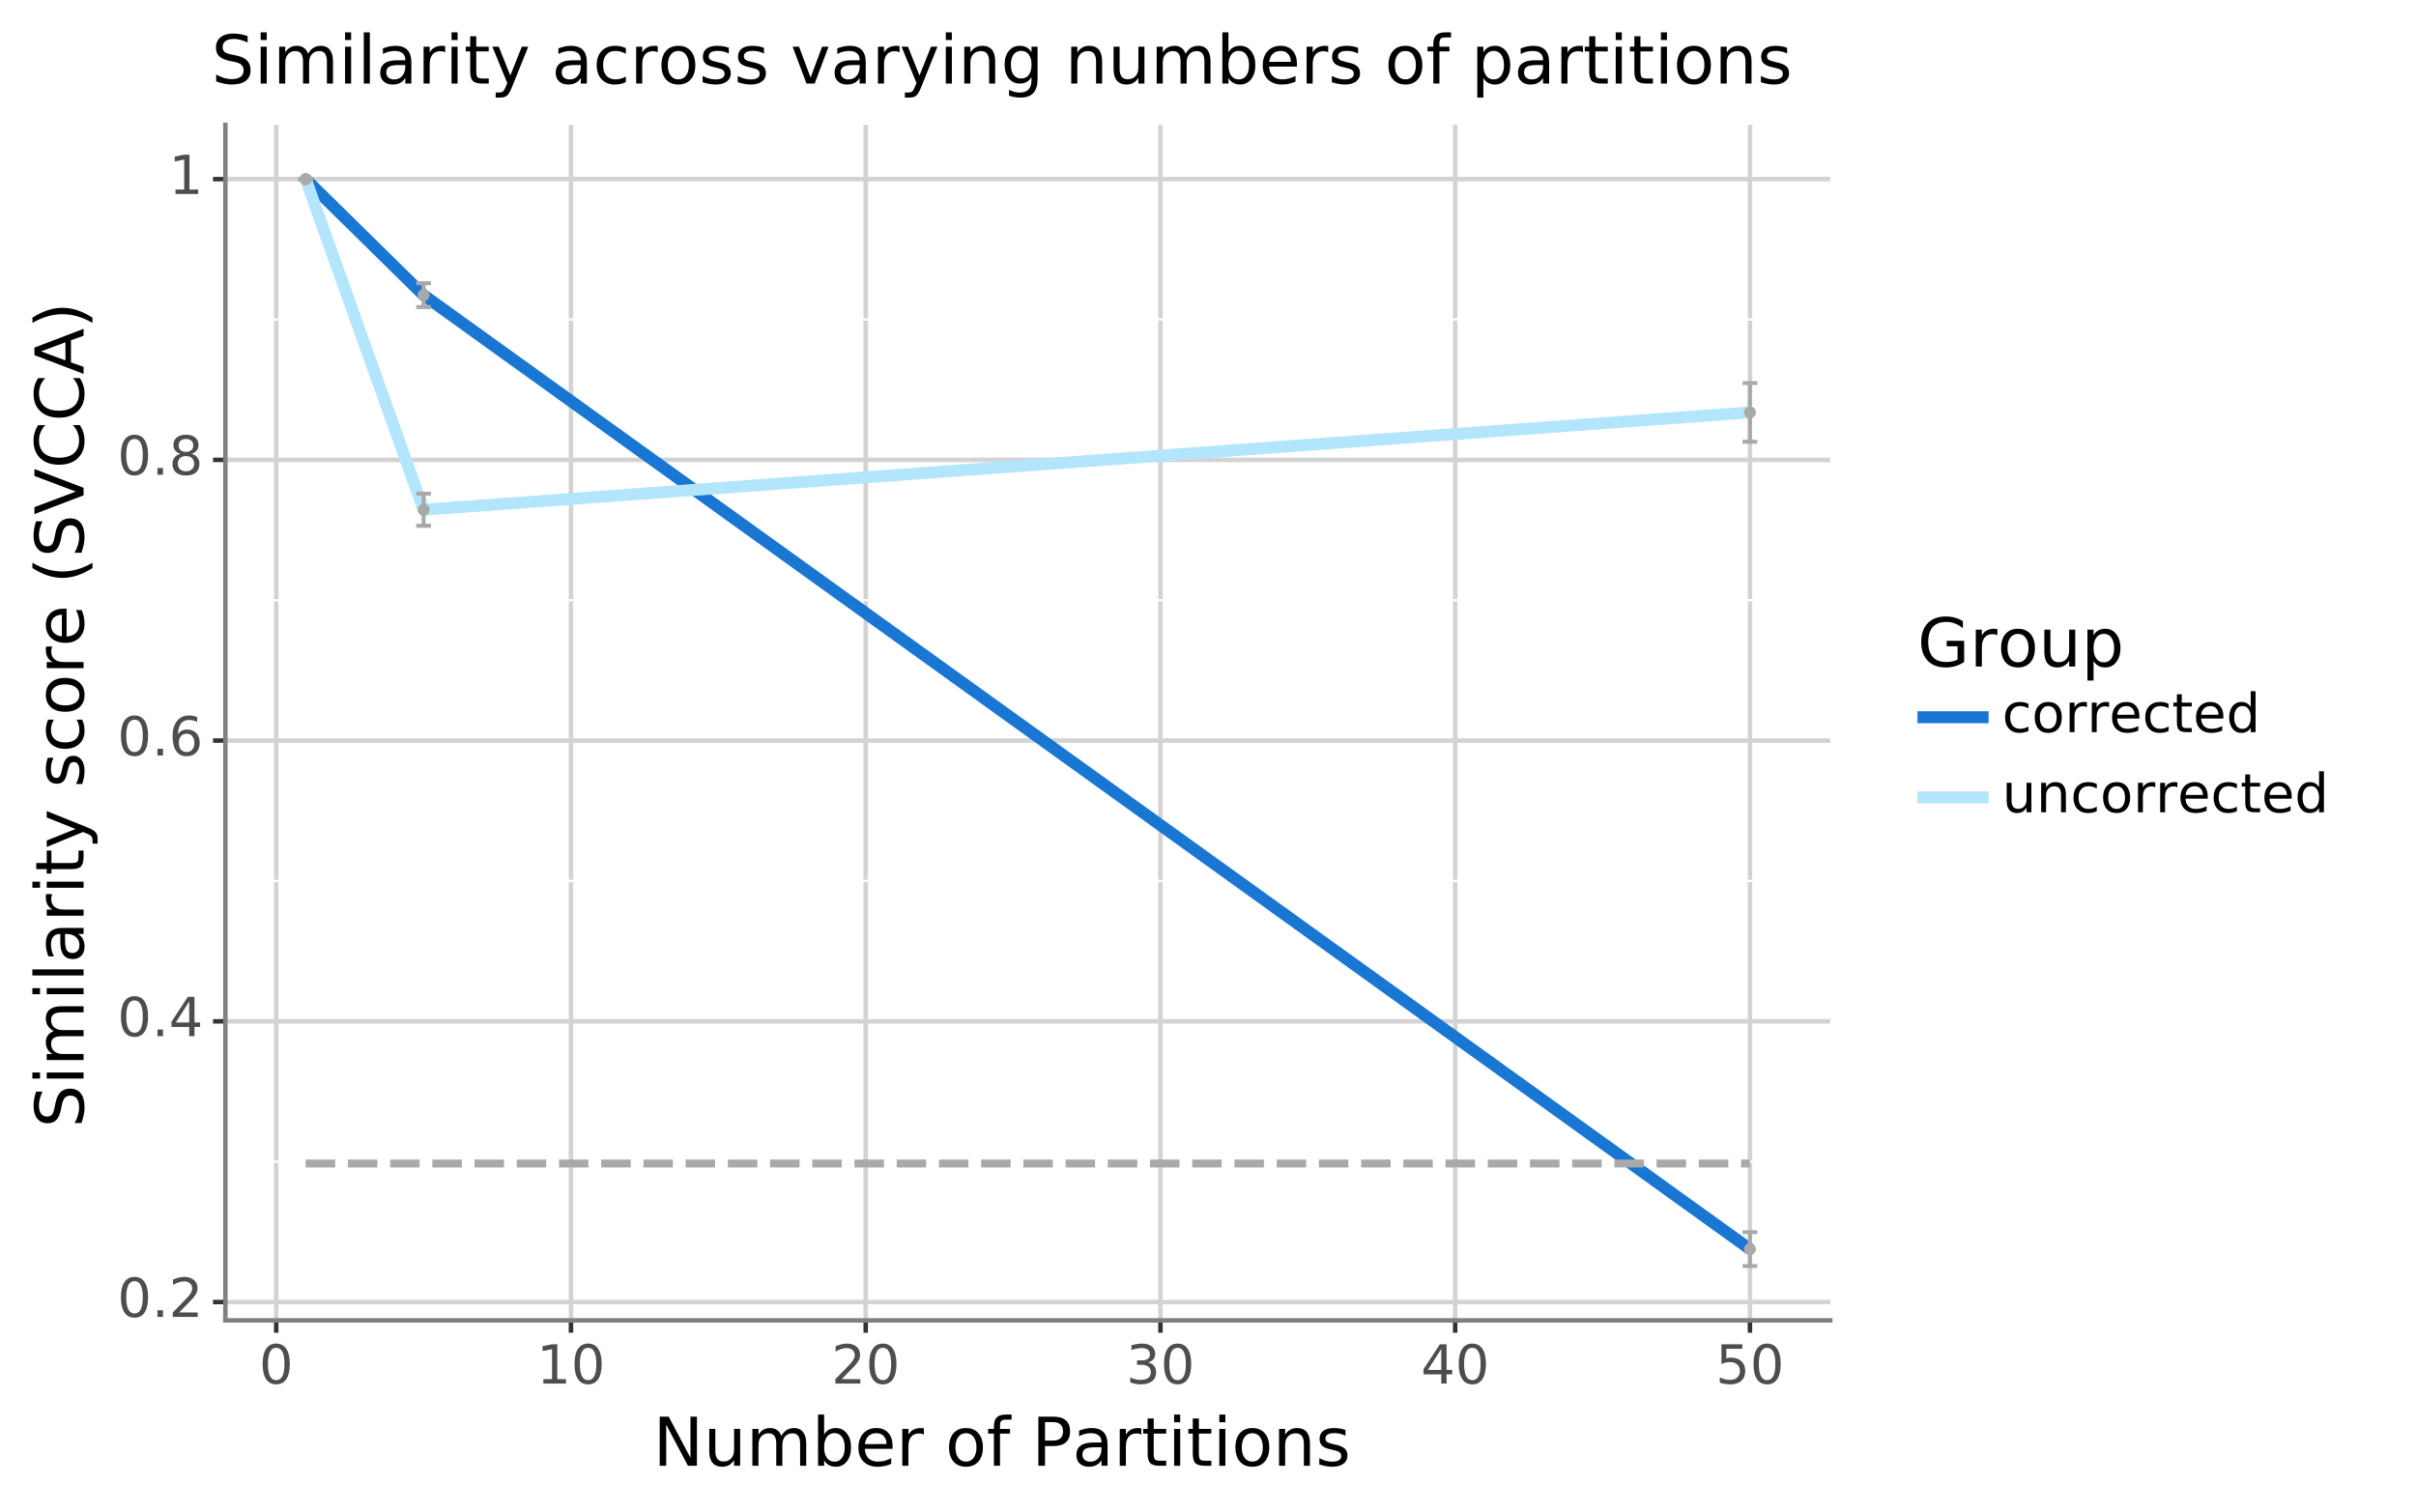 <?xml version="1.0" encoding="utf-8" standalone="no"?>
<!DOCTYPE svg PUBLIC "-//W3C//DTD SVG 1.1//EN"
  "http://www.w3.org/Graphics/SVG/1.1/DTD/svg11.dtd">
<!-- Created with matplotlib (https://matplotlib.org/) -->
<svg height="336.576pt" version="1.1" viewBox="0 0 537.61 336.576" width="537.61pt" xmlns="http://www.w3.org/2000/svg" xmlns:xlink="http://www.w3.org/1999/xlink">
 <defs>
  <style type="text/css">
*{stroke-linecap:butt;stroke-linejoin:round;}
  </style>
 </defs>
 <g id="figure_1">
  <g id="patch_1">
   <path d="M 0 336.576 
L 537.61 336.576 
L 537.61 0 
L 0 0 
z
" style="fill:#ffffff;stroke:#ffffff;stroke-linejoin:miter;"/>
  </g>
  <g id="axes_1">
   <g id="patch_2">
    <path d="M 50.151 293.895 
L 407.271 293.895 
L 407.271 27.783 
L 50.151 27.783 
z
" style="fill:#ffffff;"/>
   </g>
   <g id="matplotlib.axis_1">
    <g id="xtick_1">
     <g id="line2d_1">
      <path clip-path="url(#pad99073c98)" d="M 61.465 293.895 
L 61.465 27.783 
" style="fill:none;stroke:#d3d3d3;"/>
     </g>
     <g id="line2d_2">
      <path d="M 61.465 293.895 
" style="fill:none;stroke:#333333;stroke-width:1.5;"/>
      <defs>
       <path d="M 0 0 
L 0 2.75 
" id="m5f32d07517" style="stroke:#333333;"/>
      </defs>
      <g>
       <use style="fill:#333333;stroke:#333333;" x="61.465" xlink:href="#m5f32d07517" y="293.895"/>
      </g>
     </g>
     <g id="text_1">
      <!-- 0 -->
      <defs>
       <path d="M 31.781 66.406 
Q 24.172 66.406 20.328 58.906 
Q 16.5 51.422 16.5 36.375 
Q 16.5 21.391 20.328 13.891 
Q 24.172 6.391 31.781 6.391 
Q 39.453 6.391 43.281 13.891 
Q 47.125 21.391 47.125 36.375 
Q 47.125 51.422 43.281 58.906 
Q 39.453 66.406 31.781 66.406 
z
M 31.781 74.219 
Q 44.047 74.219 50.516 64.516 
Q 56.984 54.828 56.984 36.375 
Q 56.984 17.969 50.516 8.266 
Q 44.047 -1.422 31.781 -1.422 
Q 19.531 -1.422 13.062 8.266 
Q 6.594 17.969 6.594 36.375 
Q 6.594 54.828 13.062 64.516 
Q 19.531 74.219 31.781 74.219 
z
" id="DejaVuSans-48"/>
      </defs>
      <g style="fill:#4d4d4d;" transform="translate(57.647 307.964)scale(0.12 -0.12)">
       <use xlink:href="#DejaVuSans-48"/>
      </g>
     </g>
    </g>
    <g id="xtick_2">
     <g id="line2d_3">
      <path clip-path="url(#pad99073c98)" d="M 127.051 293.895 
L 127.051 27.783 
" style="fill:none;stroke:#d3d3d3;"/>
     </g>
     <g id="line2d_4">
      <path d="M 127.051 293.895 
" style="fill:none;stroke:#333333;stroke-width:1.5;"/>
      <g>
       <use style="fill:#333333;stroke:#333333;" x="127.051" xlink:href="#m5f32d07517" y="293.895"/>
      </g>
     </g>
     <g id="text_2">
      <!-- 10 -->
      <defs>
       <path d="M 12.406 8.297 
L 28.516 8.297 
L 28.516 63.922 
L 10.984 60.406 
L 10.984 69.391 
L 28.422 72.906 
L 38.281 72.906 
L 38.281 8.297 
L 54.391 8.297 
L 54.391 0 
L 12.406 0 
z
" id="DejaVuSans-49"/>
      </defs>
      <g style="fill:#4d4d4d;" transform="translate(119.416 307.964)scale(0.12 -0.12)">
       <use xlink:href="#DejaVuSans-49"/>
       <use x="63.623" xlink:href="#DejaVuSans-48"/>
      </g>
     </g>
    </g>
    <g id="xtick_3">
     <g id="line2d_5">
      <path clip-path="url(#pad99073c98)" d="M 192.638 293.895 
L 192.638 27.783 
" style="fill:none;stroke:#d3d3d3;"/>
     </g>
     <g id="line2d_6">
      <path d="M 192.638 293.895 
" style="fill:none;stroke:#333333;stroke-width:1.5;"/>
      <g>
       <use style="fill:#333333;stroke:#333333;" x="192.638" xlink:href="#m5f32d07517" y="293.895"/>
      </g>
     </g>
     <g id="text_3">
      <!-- 20 -->
      <defs>
       <path d="M 19.188 8.297 
L 53.609 8.297 
L 53.609 0 
L 7.328 0 
L 7.328 8.297 
Q 12.938 14.109 22.625 23.891 
Q 32.328 33.688 34.812 36.531 
Q 39.547 41.844 41.422 45.531 
Q 43.312 49.219 43.312 52.781 
Q 43.312 58.594 39.234 62.25 
Q 35.156 65.922 28.609 65.922 
Q 23.969 65.922 18.812 64.312 
Q 13.672 62.703 7.812 59.422 
L 7.812 69.391 
Q 13.766 71.781 18.938 73 
Q 24.125 74.219 28.422 74.219 
Q 39.75 74.219 46.484 68.547 
Q 53.219 62.891 53.219 53.422 
Q 53.219 48.922 51.531 44.891 
Q 49.859 40.875 45.406 35.406 
Q 44.188 33.984 37.641 27.219 
Q 31.109 20.453 19.188 8.297 
z
" id="DejaVuSans-50"/>
      </defs>
      <g style="fill:#4d4d4d;" transform="translate(185.003 307.964)scale(0.12 -0.12)">
       <use xlink:href="#DejaVuSans-50"/>
       <use x="63.623" xlink:href="#DejaVuSans-48"/>
      </g>
     </g>
    </g>
    <g id="xtick_4">
     <g id="line2d_7">
      <path clip-path="url(#pad99073c98)" d="M 258.225 293.895 
L 258.225 27.783 
" style="fill:none;stroke:#d3d3d3;"/>
     </g>
     <g id="line2d_8">
      <path d="M 258.225 293.895 
" style="fill:none;stroke:#333333;stroke-width:1.5;"/>
      <g>
       <use style="fill:#333333;stroke:#333333;" x="258.225" xlink:href="#m5f32d07517" y="293.895"/>
      </g>
     </g>
     <g id="text_4">
      <!-- 30 -->
      <defs>
       <path d="M 40.578 39.312 
Q 47.656 37.797 51.625 33 
Q 55.609 28.219 55.609 21.188 
Q 55.609 10.406 48.188 4.484 
Q 40.766 -1.422 27.094 -1.422 
Q 22.516 -1.422 17.656 -0.516 
Q 12.797 0.391 7.625 2.203 
L 7.625 11.719 
Q 11.719 9.328 16.594 8.109 
Q 21.484 6.891 26.812 6.891 
Q 36.078 6.891 40.938 10.547 
Q 45.797 14.203 45.797 21.188 
Q 45.797 27.641 41.281 31.266 
Q 36.766 34.906 28.719 34.906 
L 20.219 34.906 
L 20.219 43.016 
L 29.109 43.016 
Q 36.375 43.016 40.234 45.922 
Q 44.094 48.828 44.094 54.297 
Q 44.094 59.906 40.109 62.906 
Q 36.141 65.922 28.719 65.922 
Q 24.656 65.922 20.016 65.031 
Q 15.375 64.156 9.812 62.312 
L 9.812 71.094 
Q 15.438 72.656 20.344 73.438 
Q 25.25 74.219 29.594 74.219 
Q 40.828 74.219 47.359 69.109 
Q 53.906 64.016 53.906 55.328 
Q 53.906 49.266 50.438 45.094 
Q 46.969 40.922 40.578 39.312 
z
" id="DejaVuSans-51"/>
      </defs>
      <g style="fill:#4d4d4d;" transform="translate(250.59 307.964)scale(0.12 -0.12)">
       <use xlink:href="#DejaVuSans-51"/>
       <use x="63.623" xlink:href="#DejaVuSans-48"/>
      </g>
     </g>
    </g>
    <g id="xtick_5">
     <g id="line2d_9">
      <path clip-path="url(#pad99073c98)" d="M 323.812 293.895 
L 323.812 27.783 
" style="fill:none;stroke:#d3d3d3;"/>
     </g>
     <g id="line2d_10">
      <path d="M 323.812 293.895 
" style="fill:none;stroke:#333333;stroke-width:1.5;"/>
      <g>
       <use style="fill:#333333;stroke:#333333;" x="323.812" xlink:href="#m5f32d07517" y="293.895"/>
      </g>
     </g>
     <g id="text_5">
      <!-- 40 -->
      <defs>
       <path d="M 37.797 64.312 
L 12.891 25.391 
L 37.797 25.391 
z
M 35.203 72.906 
L 47.609 72.906 
L 47.609 25.391 
L 58.016 25.391 
L 58.016 17.188 
L 47.609 17.188 
L 47.609 0 
L 37.797 0 
L 37.797 17.188 
L 4.891 17.188 
L 4.891 26.703 
z
" id="DejaVuSans-52"/>
      </defs>
      <g style="fill:#4d4d4d;" transform="translate(316.177 307.964)scale(0.12 -0.12)">
       <use xlink:href="#DejaVuSans-52"/>
       <use x="63.623" xlink:href="#DejaVuSans-48"/>
      </g>
     </g>
    </g>
    <g id="xtick_6">
     <g id="line2d_11">
      <path clip-path="url(#pad99073c98)" d="M 389.399 293.895 
L 389.399 27.783 
" style="fill:none;stroke:#d3d3d3;"/>
     </g>
     <g id="line2d_12">
      <path d="M 389.399 293.895 
" style="fill:none;stroke:#333333;stroke-width:1.5;"/>
      <g>
       <use style="fill:#333333;stroke:#333333;" x="389.399" xlink:href="#m5f32d07517" y="293.895"/>
      </g>
     </g>
     <g id="text_6">
      <!-- 50 -->
      <defs>
       <path d="M 10.797 72.906 
L 49.516 72.906 
L 49.516 64.594 
L 19.828 64.594 
L 19.828 46.734 
Q 21.969 47.469 24.109 47.828 
Q 26.266 48.188 28.422 48.188 
Q 40.625 48.188 47.75 41.5 
Q 54.891 34.812 54.891 23.391 
Q 54.891 11.625 47.562 5.094 
Q 40.234 -1.422 26.906 -1.422 
Q 22.312 -1.422 17.547 -0.641 
Q 12.797 0.141 7.719 1.703 
L 7.719 11.625 
Q 12.109 9.234 16.797 8.062 
Q 21.484 6.891 26.703 6.891 
Q 35.156 6.891 40.078 11.328 
Q 45.016 15.766 45.016 23.391 
Q 45.016 31 40.078 35.438 
Q 35.156 39.891 26.703 39.891 
Q 22.75 39.891 18.812 39.016 
Q 14.891 38.141 10.797 36.281 
z
" id="DejaVuSans-53"/>
      </defs>
      <g style="fill:#4d4d4d;" transform="translate(381.764 307.964)scale(0.12 -0.12)">
       <use xlink:href="#DejaVuSans-53"/>
       <use x="63.623" xlink:href="#DejaVuSans-48"/>
      </g>
     </g>
    </g>
    <g id="xtick_7">
     <g id="line2d_13">
      <path clip-path="url(#pad99073c98)" d="M 94.258 293.895 
L 94.258 27.783 
" style="fill:none;stroke:#ffffff;stroke-width:0.5;"/>
     </g>
     <g id="line2d_14">
      <path d="M 94.258 293.895 
" style="fill:none;stroke:#333333;stroke-width:1.5;"/>
     </g>
    </g>
    <g id="xtick_8">
     <g id="line2d_15">
      <path clip-path="url(#pad99073c98)" d="M 159.845 293.895 
L 159.845 27.783 
" style="fill:none;stroke:#ffffff;stroke-width:0.5;"/>
     </g>
     <g id="line2d_16">
      <path d="M 159.845 293.895 
" style="fill:none;stroke:#333333;stroke-width:1.5;"/>
     </g>
    </g>
    <g id="xtick_9">
     <g id="line2d_17">
      <path clip-path="url(#pad99073c98)" d="M 225.432 293.895 
L 225.432 27.783 
" style="fill:none;stroke:#ffffff;stroke-width:0.5;"/>
     </g>
     <g id="line2d_18">
      <path d="M 225.432 293.895 
" style="fill:none;stroke:#333333;stroke-width:1.5;"/>
     </g>
    </g>
    <g id="xtick_10">
     <g id="line2d_19">
      <path clip-path="url(#pad99073c98)" d="M 291.018 293.895 
L 291.018 27.783 
" style="fill:none;stroke:#ffffff;stroke-width:0.5;"/>
     </g>
     <g id="line2d_20">
      <path d="M 291.018 293.895 
" style="fill:none;stroke:#333333;stroke-width:1.5;"/>
     </g>
    </g>
    <g id="xtick_11">
     <g id="line2d_21">
      <path clip-path="url(#pad99073c98)" d="M 356.605 293.895 
L 356.605 27.783 
" style="fill:none;stroke:#ffffff;stroke-width:0.5;"/>
     </g>
     <g id="line2d_22">
      <path d="M 356.605 293.895 
" style="fill:none;stroke:#333333;stroke-width:1.5;"/>
     </g>
    </g>
    <g id="text_7">
     <!-- Number of Partitions -->
     <defs>
      <path d="M 9.812 72.906 
L 23.094 72.906 
L 55.422 11.922 
L 55.422 72.906 
L 64.984 72.906 
L 64.984 0 
L 51.703 0 
L 19.391 60.984 
L 19.391 0 
L 9.812 0 
z
" id="DejaVuSans-78"/>
      <path d="M 8.5 21.578 
L 8.5 54.688 
L 17.484 54.688 
L 17.484 21.922 
Q 17.484 14.156 20.5 10.266 
Q 23.531 6.391 29.594 6.391 
Q 36.859 6.391 41.078 11.031 
Q 45.312 15.672 45.312 23.688 
L 45.312 54.688 
L 54.297 54.688 
L 54.297 0 
L 45.312 0 
L 45.312 8.406 
Q 42.047 3.422 37.719 1 
Q 33.406 -1.422 27.688 -1.422 
Q 18.266 -1.422 13.375 4.438 
Q 8.5 10.297 8.5 21.578 
z
M 31.109 56 
z
" id="DejaVuSans-117"/>
      <path d="M 52 44.188 
Q 55.375 50.25 60.062 53.125 
Q 64.75 56 71.094 56 
Q 79.641 56 84.281 50.016 
Q 88.922 44.047 88.922 33.016 
L 88.922 0 
L 79.891 0 
L 79.891 32.719 
Q 79.891 40.578 77.094 44.375 
Q 74.312 48.188 68.609 48.188 
Q 61.625 48.188 57.562 43.547 
Q 53.516 38.922 53.516 30.906 
L 53.516 0 
L 44.484 0 
L 44.484 32.719 
Q 44.484 40.625 41.703 44.406 
Q 38.922 48.188 33.109 48.188 
Q 26.219 48.188 22.156 43.531 
Q 18.109 38.875 18.109 30.906 
L 18.109 0 
L 9.078 0 
L 9.078 54.688 
L 18.109 54.688 
L 18.109 46.188 
Q 21.188 51.219 25.484 53.609 
Q 29.781 56 35.688 56 
Q 41.656 56 45.828 52.969 
Q 50 49.953 52 44.188 
z
" id="DejaVuSans-109"/>
      <path d="M 48.688 27.297 
Q 48.688 37.203 44.609 42.844 
Q 40.531 48.484 33.406 48.484 
Q 26.266 48.484 22.188 42.844 
Q 18.109 37.203 18.109 27.297 
Q 18.109 17.391 22.188 11.75 
Q 26.266 6.109 33.406 6.109 
Q 40.531 6.109 44.609 11.75 
Q 48.688 17.391 48.688 27.297 
z
M 18.109 46.391 
Q 20.953 51.266 25.266 53.625 
Q 29.594 56 35.594 56 
Q 45.562 56 51.781 48.094 
Q 58.016 40.188 58.016 27.297 
Q 58.016 14.406 51.781 6.484 
Q 45.562 -1.422 35.594 -1.422 
Q 29.594 -1.422 25.266 0.953 
Q 20.953 3.328 18.109 8.203 
L 18.109 0 
L 9.078 0 
L 9.078 75.984 
L 18.109 75.984 
z
" id="DejaVuSans-98"/>
      <path d="M 56.203 29.594 
L 56.203 25.203 
L 14.891 25.203 
Q 15.484 15.922 20.484 11.062 
Q 25.484 6.203 34.422 6.203 
Q 39.594 6.203 44.453 7.469 
Q 49.312 8.734 54.109 11.281 
L 54.109 2.781 
Q 49.266 0.734 44.188 -0.344 
Q 39.109 -1.422 33.891 -1.422 
Q 20.797 -1.422 13.156 6.188 
Q 5.516 13.812 5.516 26.812 
Q 5.516 40.234 12.766 48.109 
Q 20.016 56 32.328 56 
Q 43.359 56 49.781 48.891 
Q 56.203 41.797 56.203 29.594 
z
M 47.219 32.234 
Q 47.125 39.594 43.094 43.984 
Q 39.062 48.391 32.422 48.391 
Q 24.906 48.391 20.391 44.141 
Q 15.875 39.891 15.188 32.172 
z
" id="DejaVuSans-101"/>
      <path d="M 41.109 46.297 
Q 39.594 47.172 37.812 47.578 
Q 36.031 48 33.891 48 
Q 26.266 48 22.188 43.047 
Q 18.109 38.094 18.109 28.812 
L 18.109 0 
L 9.078 0 
L 9.078 54.688 
L 18.109 54.688 
L 18.109 46.188 
Q 20.953 51.172 25.484 53.578 
Q 30.031 56 36.531 56 
Q 37.453 56 38.578 55.875 
Q 39.703 55.766 41.062 55.516 
z
" id="DejaVuSans-114"/>
      <path id="DejaVuSans-32"/>
      <path d="M 30.609 48.391 
Q 23.391 48.391 19.188 42.75 
Q 14.984 37.109 14.984 27.297 
Q 14.984 17.484 19.156 11.844 
Q 23.344 6.203 30.609 6.203 
Q 37.797 6.203 41.984 11.859 
Q 46.188 17.531 46.188 27.297 
Q 46.188 37.016 41.984 42.703 
Q 37.797 48.391 30.609 48.391 
z
M 30.609 56 
Q 42.328 56 49.016 48.375 
Q 55.719 40.766 55.719 27.297 
Q 55.719 13.875 49.016 6.219 
Q 42.328 -1.422 30.609 -1.422 
Q 18.844 -1.422 12.172 6.219 
Q 5.516 13.875 5.516 27.297 
Q 5.516 40.766 12.172 48.375 
Q 18.844 56 30.609 56 
z
" id="DejaVuSans-111"/>
      <path d="M 37.109 75.984 
L 37.109 68.5 
L 28.516 68.5 
Q 23.688 68.5 21.797 66.547 
Q 19.922 64.594 19.922 59.516 
L 19.922 54.688 
L 34.719 54.688 
L 34.719 47.703 
L 19.922 47.703 
L 19.922 0 
L 10.891 0 
L 10.891 47.703 
L 2.297 47.703 
L 2.297 54.688 
L 10.891 54.688 
L 10.891 58.5 
Q 10.891 67.625 15.141 71.797 
Q 19.391 75.984 28.609 75.984 
z
" id="DejaVuSans-102"/>
      <path d="M 19.672 64.797 
L 19.672 37.406 
L 32.078 37.406 
Q 38.969 37.406 42.719 40.969 
Q 46.484 44.531 46.484 51.125 
Q 46.484 57.672 42.719 61.234 
Q 38.969 64.797 32.078 64.797 
z
M 9.812 72.906 
L 32.078 72.906 
Q 44.344 72.906 50.609 67.359 
Q 56.891 61.812 56.891 51.125 
Q 56.891 40.328 50.609 34.812 
Q 44.344 29.297 32.078 29.297 
L 19.672 29.297 
L 19.672 0 
L 9.812 0 
z
" id="DejaVuSans-80"/>
      <path d="M 34.281 27.484 
Q 23.391 27.484 19.188 25 
Q 14.984 22.516 14.984 16.5 
Q 14.984 11.719 18.141 8.906 
Q 21.297 6.109 26.703 6.109 
Q 34.188 6.109 38.703 11.406 
Q 43.219 16.703 43.219 25.484 
L 43.219 27.484 
z
M 52.203 31.203 
L 52.203 0 
L 43.219 0 
L 43.219 8.297 
Q 40.141 3.328 35.547 0.953 
Q 30.953 -1.422 24.312 -1.422 
Q 15.922 -1.422 10.953 3.297 
Q 6 8.016 6 15.922 
Q 6 25.141 12.172 29.828 
Q 18.359 34.516 30.609 34.516 
L 43.219 34.516 
L 43.219 35.406 
Q 43.219 41.609 39.141 45 
Q 35.062 48.391 27.688 48.391 
Q 23 48.391 18.547 47.266 
Q 14.109 46.141 10.016 43.891 
L 10.016 52.203 
Q 14.938 54.109 19.578 55.047 
Q 24.219 56 28.609 56 
Q 40.484 56 46.344 49.844 
Q 52.203 43.703 52.203 31.203 
z
" id="DejaVuSans-97"/>
      <path d="M 18.312 70.219 
L 18.312 54.688 
L 36.812 54.688 
L 36.812 47.703 
L 18.312 47.703 
L 18.312 18.016 
Q 18.312 11.328 20.141 9.422 
Q 21.969 7.516 27.594 7.516 
L 36.812 7.516 
L 36.812 0 
L 27.594 0 
Q 17.188 0 13.234 3.875 
Q 9.281 7.766 9.281 18.016 
L 9.281 47.703 
L 2.688 47.703 
L 2.688 54.688 
L 9.281 54.688 
L 9.281 70.219 
z
" id="DejaVuSans-116"/>
      <path d="M 9.422 54.688 
L 18.406 54.688 
L 18.406 0 
L 9.422 0 
z
M 9.422 75.984 
L 18.406 75.984 
L 18.406 64.594 
L 9.422 64.594 
z
" id="DejaVuSans-105"/>
      <path d="M 54.891 33.016 
L 54.891 0 
L 45.906 0 
L 45.906 32.719 
Q 45.906 40.484 42.875 44.328 
Q 39.844 48.188 33.797 48.188 
Q 26.516 48.188 22.312 43.547 
Q 18.109 38.922 18.109 30.906 
L 18.109 0 
L 9.078 0 
L 9.078 54.688 
L 18.109 54.688 
L 18.109 46.188 
Q 21.344 51.125 25.703 53.562 
Q 30.078 56 35.797 56 
Q 45.219 56 50.047 50.172 
Q 54.891 44.344 54.891 33.016 
z
" id="DejaVuSans-110"/>
      <path d="M 44.281 53.078 
L 44.281 44.578 
Q 40.484 46.531 36.375 47.5 
Q 32.281 48.484 27.875 48.484 
Q 21.188 48.484 17.844 46.438 
Q 14.5 44.391 14.5 40.281 
Q 14.5 37.156 16.891 35.375 
Q 19.281 33.594 26.516 31.984 
L 29.594 31.297 
Q 39.156 29.25 43.188 25.516 
Q 47.219 21.781 47.219 15.094 
Q 47.219 7.469 41.188 3.016 
Q 35.156 -1.422 24.609 -1.422 
Q 20.219 -1.422 15.453 -0.562 
Q 10.688 0.297 5.422 2 
L 5.422 11.281 
Q 10.406 8.688 15.234 7.391 
Q 20.062 6.109 24.812 6.109 
Q 31.156 6.109 34.562 8.281 
Q 37.984 10.453 37.984 14.406 
Q 37.984 18.062 35.516 20.016 
Q 33.062 21.969 24.703 23.781 
L 21.578 24.516 
Q 13.234 26.266 9.516 29.906 
Q 5.812 33.547 5.812 39.891 
Q 5.812 47.609 11.281 51.797 
Q 16.75 56 26.812 56 
Q 31.781 56 36.172 55.266 
Q 40.578 54.547 44.281 53.078 
z
" id="DejaVuSans-115"/>
     </defs>
     <g transform="translate(145.332 326.257)scale(0.15 -0.15)">
      <use xlink:href="#DejaVuSans-78"/>
      <use x="74.805" xlink:href="#DejaVuSans-117"/>
      <use x="138.184" xlink:href="#DejaVuSans-109"/>
      <use x="235.596" xlink:href="#DejaVuSans-98"/>
      <use x="299.072" xlink:href="#DejaVuSans-101"/>
      <use x="360.596" xlink:href="#DejaVuSans-114"/>
      <use x="401.709" xlink:href="#DejaVuSans-32"/>
      <use x="433.496" xlink:href="#DejaVuSans-111"/>
      <use x="494.678" xlink:href="#DejaVuSans-102"/>
      <use x="529.883" xlink:href="#DejaVuSans-32"/>
      <use x="561.67" xlink:href="#DejaVuSans-80"/>
      <use x="621.91" xlink:href="#DejaVuSans-97"/>
      <use x="683.189" xlink:href="#DejaVuSans-114"/>
      <use x="724.303" xlink:href="#DejaVuSans-116"/>
      <use x="763.512" xlink:href="#DejaVuSans-105"/>
      <use x="791.295" xlink:href="#DejaVuSans-116"/>
      <use x="830.504" xlink:href="#DejaVuSans-105"/>
      <use x="858.287" xlink:href="#DejaVuSans-111"/>
      <use x="919.469" xlink:href="#DejaVuSans-110"/>
      <use x="982.848" xlink:href="#DejaVuSans-115"/>
     </g>
    </g>
   </g>
   <g id="matplotlib.axis_2">
    <g id="ytick_1">
     <g id="line2d_23">
      <path clip-path="url(#pad99073c98)" d="M 50.151 289.811 
L 407.271 289.811 
" style="fill:none;stroke:#d3d3d3;"/>
     </g>
     <g id="line2d_24">
      <path d="M 50.151 289.811 
" style="fill:none;stroke:#333333;stroke-width:1.5;"/>
      <defs>
       <path d="M 0 0 
L -2.75 0 
" id="m2aa1d3b3aa" style="stroke:#333333;"/>
      </defs>
      <g>
       <use style="fill:#333333;stroke:#333333;" x="50.151" xlink:href="#m2aa1d3b3aa" y="289.811"/>
      </g>
     </g>
     <g id="text_8">
      <!-- 0.2 -->
      <defs>
       <path d="M 10.688 12.406 
L 21 12.406 
L 21 0 
L 10.688 0 
z
" id="DejaVuSans-46"/>
      </defs>
      <g style="fill:#4d4d4d;" transform="translate(26.117 293.122)scale(0.12 -0.12)">
       <use xlink:href="#DejaVuSans-48"/>
       <use x="63.623" xlink:href="#DejaVuSans-46"/>
       <use x="95.41" xlink:href="#DejaVuSans-50"/>
      </g>
     </g>
    </g>
    <g id="ytick_2">
     <g id="line2d_25">
      <path clip-path="url(#pad99073c98)" d="M 50.151 227.327 
L 407.271 227.327 
" style="fill:none;stroke:#d3d3d3;"/>
     </g>
     <g id="line2d_26">
      <path d="M 50.151 227.327 
" style="fill:none;stroke:#333333;stroke-width:1.5;"/>
      <g>
       <use style="fill:#333333;stroke:#333333;" x="50.151" xlink:href="#m2aa1d3b3aa" y="227.327"/>
      </g>
     </g>
     <g id="text_9">
      <!-- 0.4 -->
      <g style="fill:#4d4d4d;" transform="translate(26.117 230.638)scale(0.12 -0.12)">
       <use xlink:href="#DejaVuSans-48"/>
       <use x="63.623" xlink:href="#DejaVuSans-46"/>
       <use x="95.41" xlink:href="#DejaVuSans-52"/>
      </g>
     </g>
    </g>
    <g id="ytick_3">
     <g id="line2d_27">
      <path clip-path="url(#pad99073c98)" d="M 50.151 164.842 
L 407.271 164.842 
" style="fill:none;stroke:#d3d3d3;"/>
     </g>
     <g id="line2d_28">
      <path d="M 50.151 164.842 
" style="fill:none;stroke:#333333;stroke-width:1.5;"/>
      <g>
       <use style="fill:#333333;stroke:#333333;" x="50.151" xlink:href="#m2aa1d3b3aa" y="164.842"/>
      </g>
     </g>
     <g id="text_10">
      <!-- 0.6 -->
      <defs>
       <path d="M 33.016 40.375 
Q 26.375 40.375 22.484 35.828 
Q 18.609 31.297 18.609 23.391 
Q 18.609 15.531 22.484 10.953 
Q 26.375 6.391 33.016 6.391 
Q 39.656 6.391 43.531 10.953 
Q 47.406 15.531 47.406 23.391 
Q 47.406 31.297 43.531 35.828 
Q 39.656 40.375 33.016 40.375 
z
M 52.594 71.297 
L 52.594 62.312 
Q 48.875 64.062 45.094 64.984 
Q 41.312 65.922 37.594 65.922 
Q 27.828 65.922 22.672 59.328 
Q 17.531 52.734 16.797 39.406 
Q 19.672 43.656 24.016 45.922 
Q 28.375 48.188 33.594 48.188 
Q 44.578 48.188 50.953 41.516 
Q 57.328 34.859 57.328 23.391 
Q 57.328 12.156 50.688 5.359 
Q 44.047 -1.422 33.016 -1.422 
Q 20.359 -1.422 13.672 8.266 
Q 6.984 17.969 6.984 36.375 
Q 6.984 53.656 15.188 63.938 
Q 23.391 74.219 37.203 74.219 
Q 40.922 74.219 44.703 73.484 
Q 48.484 72.75 52.594 71.297 
z
" id="DejaVuSans-54"/>
      </defs>
      <g style="fill:#4d4d4d;" transform="translate(26.117 168.154)scale(0.12 -0.12)">
       <use xlink:href="#DejaVuSans-48"/>
       <use x="63.623" xlink:href="#DejaVuSans-46"/>
       <use x="95.41" xlink:href="#DejaVuSans-54"/>
      </g>
     </g>
    </g>
    <g id="ytick_4">
     <g id="line2d_29">
      <path clip-path="url(#pad99073c98)" d="M 50.151 102.358 
L 407.271 102.358 
" style="fill:none;stroke:#d3d3d3;"/>
     </g>
     <g id="line2d_30">
      <path d="M 50.151 102.358 
" style="fill:none;stroke:#333333;stroke-width:1.5;"/>
      <g>
       <use style="fill:#333333;stroke:#333333;" x="50.151" xlink:href="#m2aa1d3b3aa" y="102.358"/>
      </g>
     </g>
     <g id="text_11">
      <!-- 0.8 -->
      <defs>
       <path d="M 31.781 34.625 
Q 24.75 34.625 20.719 30.859 
Q 16.703 27.094 16.703 20.516 
Q 16.703 13.922 20.719 10.156 
Q 24.75 6.391 31.781 6.391 
Q 38.812 6.391 42.859 10.172 
Q 46.922 13.969 46.922 20.516 
Q 46.922 27.094 42.891 30.859 
Q 38.875 34.625 31.781 34.625 
z
M 21.922 38.812 
Q 15.578 40.375 12.031 44.719 
Q 8.5 49.078 8.5 55.328 
Q 8.5 64.062 14.719 69.141 
Q 20.953 74.219 31.781 74.219 
Q 42.672 74.219 48.875 69.141 
Q 55.078 64.062 55.078 55.328 
Q 55.078 49.078 51.531 44.719 
Q 48 40.375 41.703 38.812 
Q 48.828 37.156 52.797 32.312 
Q 56.781 27.484 56.781 20.516 
Q 56.781 9.906 50.312 4.234 
Q 43.844 -1.422 31.781 -1.422 
Q 19.734 -1.422 13.25 4.234 
Q 6.781 9.906 6.781 20.516 
Q 6.781 27.484 10.781 32.312 
Q 14.797 37.156 21.922 38.812 
z
M 18.312 54.391 
Q 18.312 48.734 21.844 45.562 
Q 25.391 42.391 31.781 42.391 
Q 38.141 42.391 41.719 45.562 
Q 45.312 48.734 45.312 54.391 
Q 45.312 60.062 41.719 63.234 
Q 38.141 66.406 31.781 66.406 
Q 25.391 66.406 21.844 63.234 
Q 18.312 60.062 18.312 54.391 
z
" id="DejaVuSans-56"/>
      </defs>
      <g style="fill:#4d4d4d;" transform="translate(26.117 105.669)scale(0.12 -0.12)">
       <use xlink:href="#DejaVuSans-48"/>
       <use x="63.623" xlink:href="#DejaVuSans-46"/>
       <use x="95.41" xlink:href="#DejaVuSans-56"/>
      </g>
     </g>
    </g>
    <g id="ytick_5">
     <g id="line2d_31">
      <path clip-path="url(#pad99073c98)" d="M 50.151 39.874 
L 407.271 39.874 
" style="fill:none;stroke:#d3d3d3;"/>
     </g>
     <g id="line2d_32">
      <path d="M 50.151 39.874 
" style="fill:none;stroke:#333333;stroke-width:1.5;"/>
      <g>
       <use style="fill:#333333;stroke:#333333;" x="50.151" xlink:href="#m2aa1d3b3aa" y="39.874"/>
      </g>
     </g>
     <g id="text_12">
      <!-- 1 -->
      <g style="fill:#4d4d4d;" transform="translate(37.566 43.185)scale(0.12 -0.12)">
       <use xlink:href="#DejaVuSans-49"/>
      </g>
     </g>
    </g>
    <g id="ytick_6">
     <g id="line2d_33">
      <path clip-path="url(#pad99073c98)" d="M 50.151 258.569 
L 407.271 258.569 
" style="fill:none;stroke:#ffffff;stroke-width:0.5;"/>
     </g>
     <g id="line2d_34">
      <path d="M 50.151 258.569 
" style="fill:none;stroke:#333333;stroke-width:1.5;"/>
     </g>
    </g>
    <g id="ytick_7">
     <g id="line2d_35">
      <path clip-path="url(#pad99073c98)" d="M 50.151 196.085 
L 407.271 196.085 
" style="fill:none;stroke:#ffffff;stroke-width:0.5;"/>
     </g>
     <g id="line2d_36">
      <path d="M 50.151 196.085 
" style="fill:none;stroke:#333333;stroke-width:1.5;"/>
     </g>
    </g>
    <g id="ytick_8">
     <g id="line2d_37">
      <path clip-path="url(#pad99073c98)" d="M 50.151 133.6 
L 407.271 133.6 
" style="fill:none;stroke:#ffffff;stroke-width:0.5;"/>
     </g>
     <g id="line2d_38">
      <path d="M 50.151 133.6 
" style="fill:none;stroke:#333333;stroke-width:1.5;"/>
     </g>
    </g>
    <g id="ytick_9">
     <g id="line2d_39">
      <path clip-path="url(#pad99073c98)" d="M 50.151 71.116 
L 407.271 71.116 
" style="fill:none;stroke:#ffffff;stroke-width:0.5;"/>
     </g>
     <g id="line2d_40">
      <path d="M 50.151 71.116 
" style="fill:none;stroke:#333333;stroke-width:1.5;"/>
     </g>
    </g>
    <g id="text_13">
     <!-- Similarity score (SVCCA) -->
     <defs>
      <path d="M 53.516 70.516 
L 53.516 60.891 
Q 47.906 63.578 42.922 64.891 
Q 37.938 66.219 33.297 66.219 
Q 25.25 66.219 20.875 63.094 
Q 16.5 59.969 16.5 54.203 
Q 16.5 49.359 19.406 46.891 
Q 22.312 44.438 30.422 42.922 
L 36.375 41.703 
Q 47.406 39.594 52.656 34.297 
Q 57.906 29 57.906 20.125 
Q 57.906 9.516 50.797 4.047 
Q 43.703 -1.422 29.984 -1.422 
Q 24.812 -1.422 18.969 -0.25 
Q 13.141 0.922 6.891 3.219 
L 6.891 13.375 
Q 12.891 10.016 18.656 8.297 
Q 24.422 6.594 29.984 6.594 
Q 38.422 6.594 43.016 9.906 
Q 47.609 13.234 47.609 19.391 
Q 47.609 24.75 44.312 27.781 
Q 41.016 30.812 33.5 32.328 
L 27.484 33.5 
Q 16.453 35.688 11.516 40.375 
Q 6.594 45.062 6.594 53.422 
Q 6.594 63.094 13.406 68.656 
Q 20.219 74.219 32.172 74.219 
Q 37.312 74.219 42.625 73.281 
Q 47.953 72.359 53.516 70.516 
z
" id="DejaVuSans-83"/>
      <path d="M 9.422 75.984 
L 18.406 75.984 
L 18.406 0 
L 9.422 0 
z
" id="DejaVuSans-108"/>
      <path d="M 32.172 -5.078 
Q 28.375 -14.844 24.75 -17.812 
Q 21.141 -20.797 15.094 -20.797 
L 7.906 -20.797 
L 7.906 -13.281 
L 13.188 -13.281 
Q 16.891 -13.281 18.938 -11.516 
Q 21 -9.766 23.484 -3.219 
L 25.094 0.875 
L 2.984 54.688 
L 12.5 54.688 
L 29.594 11.922 
L 46.688 54.688 
L 56.203 54.688 
z
" id="DejaVuSans-121"/>
      <path d="M 48.781 52.594 
L 48.781 44.188 
Q 44.969 46.297 41.141 47.344 
Q 37.312 48.391 33.406 48.391 
Q 24.656 48.391 19.812 42.844 
Q 14.984 37.312 14.984 27.297 
Q 14.984 17.281 19.812 11.734 
Q 24.656 6.203 33.406 6.203 
Q 37.312 6.203 41.141 7.25 
Q 44.969 8.297 48.781 10.406 
L 48.781 2.094 
Q 45.016 0.344 40.984 -0.531 
Q 36.969 -1.422 32.422 -1.422 
Q 20.062 -1.422 12.781 6.344 
Q 5.516 14.109 5.516 27.297 
Q 5.516 40.672 12.859 48.328 
Q 20.219 56 33.016 56 
Q 37.156 56 41.109 55.141 
Q 45.062 54.297 48.781 52.594 
z
" id="DejaVuSans-99"/>
      <path d="M 31 75.875 
Q 24.469 64.656 21.281 53.656 
Q 18.109 42.672 18.109 31.391 
Q 18.109 20.125 21.312 9.062 
Q 24.516 -2 31 -13.188 
L 23.188 -13.188 
Q 15.875 -1.703 12.234 9.375 
Q 8.594 20.453 8.594 31.391 
Q 8.594 42.281 12.203 53.312 
Q 15.828 64.359 23.188 75.875 
z
" id="DejaVuSans-40"/>
      <path d="M 28.609 0 
L 0.781 72.906 
L 11.078 72.906 
L 34.188 11.531 
L 57.328 72.906 
L 67.578 72.906 
L 39.797 0 
z
" id="DejaVuSans-86"/>
      <path d="M 64.406 67.281 
L 64.406 56.891 
Q 59.422 61.531 53.781 63.812 
Q 48.141 66.109 41.797 66.109 
Q 29.297 66.109 22.656 58.469 
Q 16.016 50.828 16.016 36.375 
Q 16.016 21.969 22.656 14.328 
Q 29.297 6.688 41.797 6.688 
Q 48.141 6.688 53.781 8.984 
Q 59.422 11.281 64.406 15.922 
L 64.406 5.609 
Q 59.234 2.094 53.438 0.328 
Q 47.656 -1.422 41.219 -1.422 
Q 24.656 -1.422 15.125 8.703 
Q 5.609 18.844 5.609 36.375 
Q 5.609 53.953 15.125 64.078 
Q 24.656 74.219 41.219 74.219 
Q 47.75 74.219 53.531 72.484 
Q 59.328 70.75 64.406 67.281 
z
" id="DejaVuSans-67"/>
      <path d="M 34.188 63.188 
L 20.797 26.906 
L 47.609 26.906 
z
M 28.609 72.906 
L 39.797 72.906 
L 67.578 0 
L 57.328 0 
L 50.688 18.703 
L 17.828 18.703 
L 11.188 0 
L 0.781 0 
z
" id="DejaVuSans-65"/>
      <path d="M 8.016 75.875 
L 15.828 75.875 
Q 23.141 64.359 26.781 53.312 
Q 30.422 42.281 30.422 31.391 
Q 30.422 20.453 26.781 9.375 
Q 23.141 -1.703 15.828 -13.188 
L 8.016 -13.188 
Q 14.5 -2 17.703 9.062 
Q 20.906 20.125 20.906 31.391 
Q 20.906 42.672 17.703 53.656 
Q 14.5 64.656 8.016 75.875 
z
" id="DejaVuSans-41"/>
     </defs>
     <g transform="translate(18.598 251.003)rotate(-90)scale(0.15 -0.15)">
      <use xlink:href="#DejaVuSans-83"/>
      <use x="63.477" xlink:href="#DejaVuSans-105"/>
      <use x="91.26" xlink:href="#DejaVuSans-109"/>
      <use x="188.672" xlink:href="#DejaVuSans-105"/>
      <use x="216.455" xlink:href="#DejaVuSans-108"/>
      <use x="244.238" xlink:href="#DejaVuSans-97"/>
      <use x="305.518" xlink:href="#DejaVuSans-114"/>
      <use x="346.631" xlink:href="#DejaVuSans-105"/>
      <use x="374.414" xlink:href="#DejaVuSans-116"/>
      <use x="413.623" xlink:href="#DejaVuSans-121"/>
      <use x="472.803" xlink:href="#DejaVuSans-32"/>
      <use x="504.59" xlink:href="#DejaVuSans-115"/>
      <use x="556.689" xlink:href="#DejaVuSans-99"/>
      <use x="611.67" xlink:href="#DejaVuSans-111"/>
      <use x="672.852" xlink:href="#DejaVuSans-114"/>
      <use x="713.934" xlink:href="#DejaVuSans-101"/>
      <use x="775.457" xlink:href="#DejaVuSans-32"/>
      <use x="807.244" xlink:href="#DejaVuSans-40"/>
      <use x="846.258" xlink:href="#DejaVuSans-83"/>
      <use x="909.734" xlink:href="#DejaVuSans-86"/>
      <use x="978.143" xlink:href="#DejaVuSans-67"/>
      <use x="1047.967" xlink:href="#DejaVuSans-67"/>
      <use x="1117.791" xlink:href="#DejaVuSans-65"/>
      <use x="1186.199" xlink:href="#DejaVuSans-41"/>
     </g>
    </g>
   </g>
   <g id="line2d_41">
    <path clip-path="url(#pad99073c98)" d="M 68.023 39.88 
L 94.258 65.69 
L 389.399 278.029 
" style="fill:none;stroke:#1976d2;stroke-width:2.659;"/>
   </g>
   <g id="line2d_42">
    <path clip-path="url(#pad99073c98)" d="M 68.023 39.88 
L 94.258 113.458 
L 389.399 91.789 
" style="fill:none;stroke:#b3e5fc;stroke-width:2.659;"/>
   </g>
   <g id="PathCollection_1">
    <path clip-path="url(#pad99073c98)" d="M 68.023 40.766 
C 68.258 40.766 68.484 40.673 68.65 40.507 
C 68.816 40.34 68.91 40.115 68.91 39.88 
C 68.91 39.645 68.816 39.419 68.65 39.253 
C 68.484 39.087 68.258 38.994 68.023 38.994 
C 67.788 38.994 67.563 39.087 67.397 39.253 
C 67.23 39.419 67.137 39.645 67.137 39.88 
C 67.137 40.115 67.23 40.34 67.397 40.507 
C 67.563 40.673 67.788 40.766 68.023 40.766 
z
" style="fill:#a9a9a9;stroke:#a9a9a9;stroke-width:0.886;"/>
    <path clip-path="url(#pad99073c98)" d="M 94.258 114.344 
C 94.493 114.344 94.719 114.251 94.885 114.084 
C 95.051 113.918 95.144 113.693 95.144 113.458 
C 95.144 113.223 95.051 112.997 94.885 112.831 
C 94.719 112.665 94.493 112.571 94.258 112.571 
C 94.023 112.571 93.798 112.665 93.631 112.831 
C 93.465 112.997 93.372 113.223 93.372 113.458 
C 93.372 113.693 93.465 113.918 93.631 114.084 
C 93.798 114.251 94.023 114.344 94.258 114.344 
z
" style="fill:#a9a9a9;stroke:#a9a9a9;stroke-width:0.886;"/>
    <path clip-path="url(#pad99073c98)" d="M 389.399 92.675 
C 389.634 92.675 389.859 92.581 390.025 92.415 
C 390.191 92.249 390.285 92.024 390.285 91.789 
C 390.285 91.553 390.191 91.328 390.025 91.162 
C 389.859 90.996 389.634 90.902 389.399 90.902 
C 389.164 90.902 388.938 90.996 388.772 91.162 
C 388.606 91.328 388.512 91.553 388.512 91.789 
C 388.512 92.024 388.606 92.249 388.772 92.415 
C 388.938 92.581 389.164 92.675 389.399 92.675 
z
" style="fill:#a9a9a9;stroke:#a9a9a9;stroke-width:0.886;"/>
    <path clip-path="url(#pad99073c98)" d="M 68.023 40.766 
C 68.258 40.766 68.484 40.673 68.65 40.507 
C 68.816 40.34 68.91 40.115 68.91 39.88 
C 68.91 39.645 68.816 39.42 68.65 39.253 
C 68.484 39.087 68.258 38.994 68.023 38.994 
C 67.788 38.994 67.563 39.087 67.397 39.253 
C 67.23 39.42 67.137 39.645 67.137 39.88 
C 67.137 40.115 67.23 40.34 67.397 40.507 
C 67.563 40.673 67.788 40.766 68.023 40.766 
z
" style="fill:#a9a9a9;stroke:#a9a9a9;stroke-width:0.886;"/>
    <path clip-path="url(#pad99073c98)" d="M 94.258 66.576 
C 94.493 66.576 94.719 66.483 94.885 66.316 
C 95.051 66.15 95.144 65.925 95.144 65.69 
C 95.144 65.455 95.051 65.229 94.885 65.063 
C 94.719 64.897 94.493 64.803 94.258 64.803 
C 94.023 64.803 93.798 64.897 93.631 65.063 
C 93.465 65.229 93.372 65.455 93.372 65.69 
C 93.372 65.925 93.465 66.15 93.631 66.316 
C 93.798 66.483 94.023 66.576 94.258 66.576 
z
" style="fill:#a9a9a9;stroke:#a9a9a9;stroke-width:0.886;"/>
    <path clip-path="url(#pad99073c98)" d="M 389.399 278.915 
C 389.634 278.915 389.859 278.822 390.025 278.655 
C 390.191 278.489 390.285 278.264 390.285 278.029 
C 390.285 277.794 390.191 277.568 390.025 277.402 
C 389.859 277.236 389.634 277.142 389.399 277.142 
C 389.164 277.142 388.938 277.236 388.772 277.402 
C 388.606 277.568 388.512 277.794 388.512 278.029 
C 388.512 278.264 388.606 278.489 388.772 278.655 
C 388.938 278.822 389.164 278.915 389.399 278.915 
z
" style="fill:#a9a9a9;stroke:#a9a9a9;stroke-width:0.886;"/>
   </g>
   <g id="patch_3">
    <path d="M 50.151 293.895 
L 50.151 27.783 
" style="fill:none;stroke:#808080;stroke-linecap:square;stroke-linejoin:miter;"/>
   </g>
   <g id="patch_4">
    <path d="M 50.151 293.895 
L 407.271 293.895 
" style="fill:none;stroke:#808080;stroke-linecap:square;stroke-linejoin:miter;"/>
   </g>
   <g id="LineCollection_1">
    <path clip-path="url(#pad99073c98)" d="M 66.384 39.881 
L 69.663 39.881 
" style="fill:none;stroke:#a9a9a9;stroke-width:0.886;"/>
    <path clip-path="url(#pad99073c98)" d="M 92.618 117.03 
L 95.898 117.03 
" style="fill:none;stroke:#a9a9a9;stroke-width:0.886;"/>
    <path clip-path="url(#pad99073c98)" d="M 387.759 98.313 
L 391.038 98.313 
" style="fill:none;stroke:#a9a9a9;stroke-width:0.886;"/>
    <path clip-path="url(#pad99073c98)" d="M 66.384 39.881 
L 69.663 39.881 
" style="fill:none;stroke:#a9a9a9;stroke-width:0.886;"/>
    <path clip-path="url(#pad99073c98)" d="M 92.618 68.343 
L 95.898 68.343 
" style="fill:none;stroke:#a9a9a9;stroke-width:0.886;"/>
    <path clip-path="url(#pad99073c98)" d="M 387.759 281.799 
L 391.038 281.799 
" style="fill:none;stroke:#a9a9a9;stroke-width:0.886;"/>
    <path clip-path="url(#pad99073c98)" d="M 66.384 39.879 
L 69.663 39.879 
" style="fill:none;stroke:#a9a9a9;stroke-width:0.886;"/>
    <path clip-path="url(#pad99073c98)" d="M 92.618 109.885 
L 95.898 109.885 
" style="fill:none;stroke:#a9a9a9;stroke-width:0.886;"/>
    <path clip-path="url(#pad99073c98)" d="M 387.759 85.264 
L 391.038 85.264 
" style="fill:none;stroke:#a9a9a9;stroke-width:0.886;"/>
    <path clip-path="url(#pad99073c98)" d="M 66.384 39.879 
L 69.663 39.879 
" style="fill:none;stroke:#a9a9a9;stroke-width:0.886;"/>
    <path clip-path="url(#pad99073c98)" d="M 92.618 63.037 
L 95.898 63.037 
" style="fill:none;stroke:#a9a9a9;stroke-width:0.886;"/>
    <path clip-path="url(#pad99073c98)" d="M 387.759 274.258 
L 391.038 274.258 
" style="fill:none;stroke:#a9a9a9;stroke-width:0.886;"/>
    <path clip-path="url(#pad99073c98)" d="M 68.023 39.879 
L 68.023 39.881 
" style="fill:none;stroke:#a9a9a9;stroke-width:0.886;"/>
    <path clip-path="url(#pad99073c98)" d="M 94.258 109.885 
L 94.258 117.03 
" style="fill:none;stroke:#a9a9a9;stroke-width:0.886;"/>
    <path clip-path="url(#pad99073c98)" d="M 389.399 85.264 
L 389.399 98.313 
" style="fill:none;stroke:#a9a9a9;stroke-width:0.886;"/>
    <path clip-path="url(#pad99073c98)" d="M 68.023 39.879 
L 68.023 39.881 
" style="fill:none;stroke:#a9a9a9;stroke-width:0.886;"/>
    <path clip-path="url(#pad99073c98)" d="M 94.258 63.037 
L 94.258 68.343 
" style="fill:none;stroke:#a9a9a9;stroke-width:0.886;"/>
    <path clip-path="url(#pad99073c98)" d="M 389.399 274.258 
L 389.399 281.799 
" style="fill:none;stroke:#a9a9a9;stroke-width:0.886;"/>
   </g>
   <g id="line2d_43">
    <path clip-path="url(#pad99073c98)" d="M 68.023 258.978 
L 68.023 258.978 
L 94.258 258.978 
L 94.258 258.978 
L 389.399 258.978 
L 389.399 258.978 
" style="fill:none;stroke:#a9a9a9;stroke-dasharray:6.558,2.836;stroke-dashoffset:0;stroke-width:1.772;"/>
   </g>
   <g id="patch_5">
    <path d="M 414.471 197.61 
L 530.41 197.61 
L 530.41 120.613 
L 414.471 120.613 
z
" style="fill:#ffffff;"/>
   </g>
   <g id="text_14">
    <!-- Group -->
    <defs>
     <path d="M 59.516 10.406 
L 59.516 29.984 
L 43.406 29.984 
L 43.406 38.094 
L 69.281 38.094 
L 69.281 6.781 
Q 63.578 2.734 56.688 0.656 
Q 49.812 -1.422 42 -1.422 
Q 24.906 -1.422 15.25 8.562 
Q 5.609 18.562 5.609 36.375 
Q 5.609 54.25 15.25 64.234 
Q 24.906 74.219 42 74.219 
Q 49.125 74.219 55.547 72.453 
Q 61.969 70.703 67.391 67.281 
L 67.391 56.781 
Q 61.922 61.422 55.766 63.766 
Q 49.609 66.109 42.828 66.109 
Q 29.438 66.109 22.719 58.641 
Q 16.016 51.172 16.016 36.375 
Q 16.016 21.625 22.719 14.156 
Q 29.438 6.688 42.828 6.688 
Q 48.047 6.688 52.141 7.594 
Q 56.25 8.5 59.516 10.406 
z
" id="DejaVuSans-71"/>
     <path d="M 18.109 8.203 
L 18.109 -20.797 
L 9.078 -20.797 
L 9.078 54.688 
L 18.109 54.688 
L 18.109 46.391 
Q 20.953 51.266 25.266 53.625 
Q 29.594 56 35.594 56 
Q 45.562 56 51.781 48.094 
Q 58.016 40.188 58.016 27.297 
Q 58.016 14.406 51.781 6.484 
Q 45.562 -1.422 35.594 -1.422 
Q 29.594 -1.422 25.266 0.953 
Q 20.953 3.328 18.109 8.203 
z
M 48.688 27.297 
Q 48.688 37.203 44.609 42.844 
Q 40.531 48.484 33.406 48.484 
Q 26.266 48.484 22.188 42.844 
Q 18.109 37.203 18.109 27.297 
Q 18.109 17.391 22.188 11.75 
Q 26.266 6.109 33.406 6.109 
Q 40.531 6.109 44.609 11.75 
Q 48.688 17.391 48.688 27.297 
z
" id="DejaVuSans-112"/>
    </defs>
    <g transform="translate(426.671 148.35)scale(0.15 -0.15)">
     <use xlink:href="#DejaVuSans-71"/>
     <use x="77.49" xlink:href="#DejaVuSans-114"/>
     <use x="118.572" xlink:href="#DejaVuSans-111"/>
     <use x="179.754" xlink:href="#DejaVuSans-117"/>
     <use x="243.133" xlink:href="#DejaVuSans-112"/>
    </g>
   </g>
   <g id="patch_6">
    <path clip-path="url(#p647d120d9d)" d="M 426.671 167.57 
L 442.511 167.57 
L 442.511 151.73 
L 426.671 151.73 
z
" style="fill:#ffffff;stroke:#ffffff;stroke-linejoin:miter;"/>
   </g>
   <g id="line2d_44">
    <path clip-path="url(#p647d120d9d)" d="M 426.671 159.65 
L 442.511 159.65 
" style="fill:none;stroke:#1976d2;stroke-width:2.659;"/>
   </g>
   <g id="text_15">
    <!-- corrected -->
    <defs>
     <path d="M 45.406 46.391 
L 45.406 75.984 
L 54.391 75.984 
L 54.391 0 
L 45.406 0 
L 45.406 8.203 
Q 42.578 3.328 38.25 0.953 
Q 33.938 -1.422 27.875 -1.422 
Q 17.969 -1.422 11.734 6.484 
Q 5.516 14.406 5.516 27.297 
Q 5.516 40.188 11.734 48.094 
Q 17.969 56 27.875 56 
Q 33.938 56 38.25 53.625 
Q 42.578 51.266 45.406 46.391 
z
M 14.797 27.297 
Q 14.797 17.391 18.875 11.75 
Q 22.953 6.109 30.078 6.109 
Q 37.203 6.109 41.297 11.75 
Q 45.406 17.391 45.406 27.297 
Q 45.406 37.203 41.297 42.844 
Q 37.203 48.484 30.078 48.484 
Q 22.953 48.484 18.875 42.844 
Q 14.797 37.203 14.797 27.297 
z
" id="DejaVuSans-100"/>
    </defs>
    <g transform="translate(445.511 162.961)scale(0.12 -0.12)">
     <use xlink:href="#DejaVuSans-99"/>
     <use x="54.98" xlink:href="#DejaVuSans-111"/>
     <use x="116.162" xlink:href="#DejaVuSans-114"/>
     <use x="157.26" xlink:href="#DejaVuSans-114"/>
     <use x="198.342" xlink:href="#DejaVuSans-101"/>
     <use x="259.865" xlink:href="#DejaVuSans-99"/>
     <use x="314.846" xlink:href="#DejaVuSans-116"/>
     <use x="354.055" xlink:href="#DejaVuSans-101"/>
     <use x="415.578" xlink:href="#DejaVuSans-100"/>
    </g>
   </g>
   <g id="patch_7">
    <path clip-path="url(#pe4fff96809)" d="M 426.671 185.41 
L 442.511 185.41 
L 442.511 169.57 
L 426.671 169.57 
z
" style="fill:#ffffff;stroke:#ffffff;stroke-linejoin:miter;"/>
   </g>
   <g id="line2d_45">
    <path clip-path="url(#pe4fff96809)" d="M 426.671 177.49 
L 442.511 177.49 
" style="fill:none;stroke:#b3e5fc;stroke-width:2.659;"/>
   </g>
   <g id="text_16">
    <!-- uncorrected -->
    <g transform="translate(445.511 180.801)scale(0.12 -0.12)">
     <use xlink:href="#DejaVuSans-117"/>
     <use x="63.379" xlink:href="#DejaVuSans-110"/>
     <use x="126.758" xlink:href="#DejaVuSans-99"/>
     <use x="181.738" xlink:href="#DejaVuSans-111"/>
     <use x="242.92" xlink:href="#DejaVuSans-114"/>
     <use x="284.018" xlink:href="#DejaVuSans-114"/>
     <use x="325.1" xlink:href="#DejaVuSans-101"/>
     <use x="386.623" xlink:href="#DejaVuSans-99"/>
     <use x="441.604" xlink:href="#DejaVuSans-116"/>
     <use x="480.812" xlink:href="#DejaVuSans-101"/>
     <use x="542.336" xlink:href="#DejaVuSans-100"/>
    </g>
   </g>
  </g>
  <g id="text_17">
   <!-- Similarity across varying numbers of partitions -->
   <defs>
    <path d="M 2.984 54.688 
L 12.5 54.688 
L 29.594 8.797 
L 46.688 54.688 
L 56.203 54.688 
L 35.688 0 
L 23.484 0 
z
" id="DejaVuSans-118"/>
    <path d="M 45.406 27.984 
Q 45.406 37.75 41.375 43.109 
Q 37.359 48.484 30.078 48.484 
Q 22.859 48.484 18.828 43.109 
Q 14.797 37.75 14.797 27.984 
Q 14.797 18.266 18.828 12.891 
Q 22.859 7.516 30.078 7.516 
Q 37.359 7.516 41.375 12.891 
Q 45.406 18.266 45.406 27.984 
z
M 54.391 6.781 
Q 54.391 -7.172 48.188 -13.984 
Q 42 -20.797 29.203 -20.797 
Q 24.469 -20.797 20.266 -20.094 
Q 16.062 -19.391 12.109 -17.922 
L 12.109 -9.188 
Q 16.062 -11.328 19.922 -12.344 
Q 23.781 -13.375 27.781 -13.375 
Q 36.625 -13.375 41.016 -8.766 
Q 45.406 -4.156 45.406 5.172 
L 45.406 9.625 
Q 42.625 4.781 38.281 2.391 
Q 33.938 0 27.875 0 
Q 17.828 0 11.672 7.656 
Q 5.516 15.328 5.516 27.984 
Q 5.516 40.672 11.672 48.328 
Q 17.828 56 27.875 56 
Q 33.938 56 38.281 53.609 
Q 42.625 51.219 45.406 46.391 
L 45.406 54.688 
L 54.391 54.688 
z
" id="DejaVuSans-103"/>
   </defs>
   <g transform="translate(47.069 18.598)scale(0.15 -0.15)">
    <use xlink:href="#DejaVuSans-83"/>
    <use x="63.477" xlink:href="#DejaVuSans-105"/>
    <use x="91.26" xlink:href="#DejaVuSans-109"/>
    <use x="188.672" xlink:href="#DejaVuSans-105"/>
    <use x="216.455" xlink:href="#DejaVuSans-108"/>
    <use x="244.238" xlink:href="#DejaVuSans-97"/>
    <use x="305.518" xlink:href="#DejaVuSans-114"/>
    <use x="346.631" xlink:href="#DejaVuSans-105"/>
    <use x="374.414" xlink:href="#DejaVuSans-116"/>
    <use x="413.623" xlink:href="#DejaVuSans-121"/>
    <use x="472.803" xlink:href="#DejaVuSans-32"/>
    <use x="504.59" xlink:href="#DejaVuSans-97"/>
    <use x="565.869" xlink:href="#DejaVuSans-99"/>
    <use x="620.85" xlink:href="#DejaVuSans-114"/>
    <use x="661.932" xlink:href="#DejaVuSans-111"/>
    <use x="723.113" xlink:href="#DejaVuSans-115"/>
    <use x="775.213" xlink:href="#DejaVuSans-115"/>
    <use x="827.312" xlink:href="#DejaVuSans-32"/>
    <use x="859.1" xlink:href="#DejaVuSans-118"/>
    <use x="918.279" xlink:href="#DejaVuSans-97"/>
    <use x="979.559" xlink:href="#DejaVuSans-114"/>
    <use x="1020.672" xlink:href="#DejaVuSans-121"/>
    <use x="1079.852" xlink:href="#DejaVuSans-105"/>
    <use x="1107.635" xlink:href="#DejaVuSans-110"/>
    <use x="1171.014" xlink:href="#DejaVuSans-103"/>
    <use x="1234.49" xlink:href="#DejaVuSans-32"/>
    <use x="1266.277" xlink:href="#DejaVuSans-110"/>
    <use x="1329.656" xlink:href="#DejaVuSans-117"/>
    <use x="1393.035" xlink:href="#DejaVuSans-109"/>
    <use x="1490.447" xlink:href="#DejaVuSans-98"/>
    <use x="1553.924" xlink:href="#DejaVuSans-101"/>
    <use x="1615.447" xlink:href="#DejaVuSans-114"/>
    <use x="1656.561" xlink:href="#DejaVuSans-115"/>
    <use x="1708.66" xlink:href="#DejaVuSans-32"/>
    <use x="1740.447" xlink:href="#DejaVuSans-111"/>
    <use x="1801.629" xlink:href="#DejaVuSans-102"/>
    <use x="1836.834" xlink:href="#DejaVuSans-32"/>
    <use x="1868.621" xlink:href="#DejaVuSans-112"/>
    <use x="1932.098" xlink:href="#DejaVuSans-97"/>
    <use x="1993.377" xlink:href="#DejaVuSans-114"/>
    <use x="2034.49" xlink:href="#DejaVuSans-116"/>
    <use x="2073.699" xlink:href="#DejaVuSans-105"/>
    <use x="2101.482" xlink:href="#DejaVuSans-116"/>
    <use x="2140.691" xlink:href="#DejaVuSans-105"/>
    <use x="2168.475" xlink:href="#DejaVuSans-111"/>
    <use x="2229.656" xlink:href="#DejaVuSans-110"/>
    <use x="2293.035" xlink:href="#DejaVuSans-115"/>
   </g>
  </g>
 </g>
 <defs>
  <clipPath id="pad99073c98">
   <rect height="266.112" width="357.12" x="50.151" y="27.783"/>
  </clipPath>
  <clipPath id="p647d120d9d">
   <path d="M 426.671 167.57 
L 426.671 151.73 
L 442.511 151.73 
L 442.511 167.57 
"/>
  </clipPath>
  <clipPath id="pe4fff96809">
   <path d="M 426.671 185.41 
L 426.671 169.57 
L 442.511 169.57 
L 442.511 185.41 
"/>
  </clipPath>
 </defs>
</svg>
